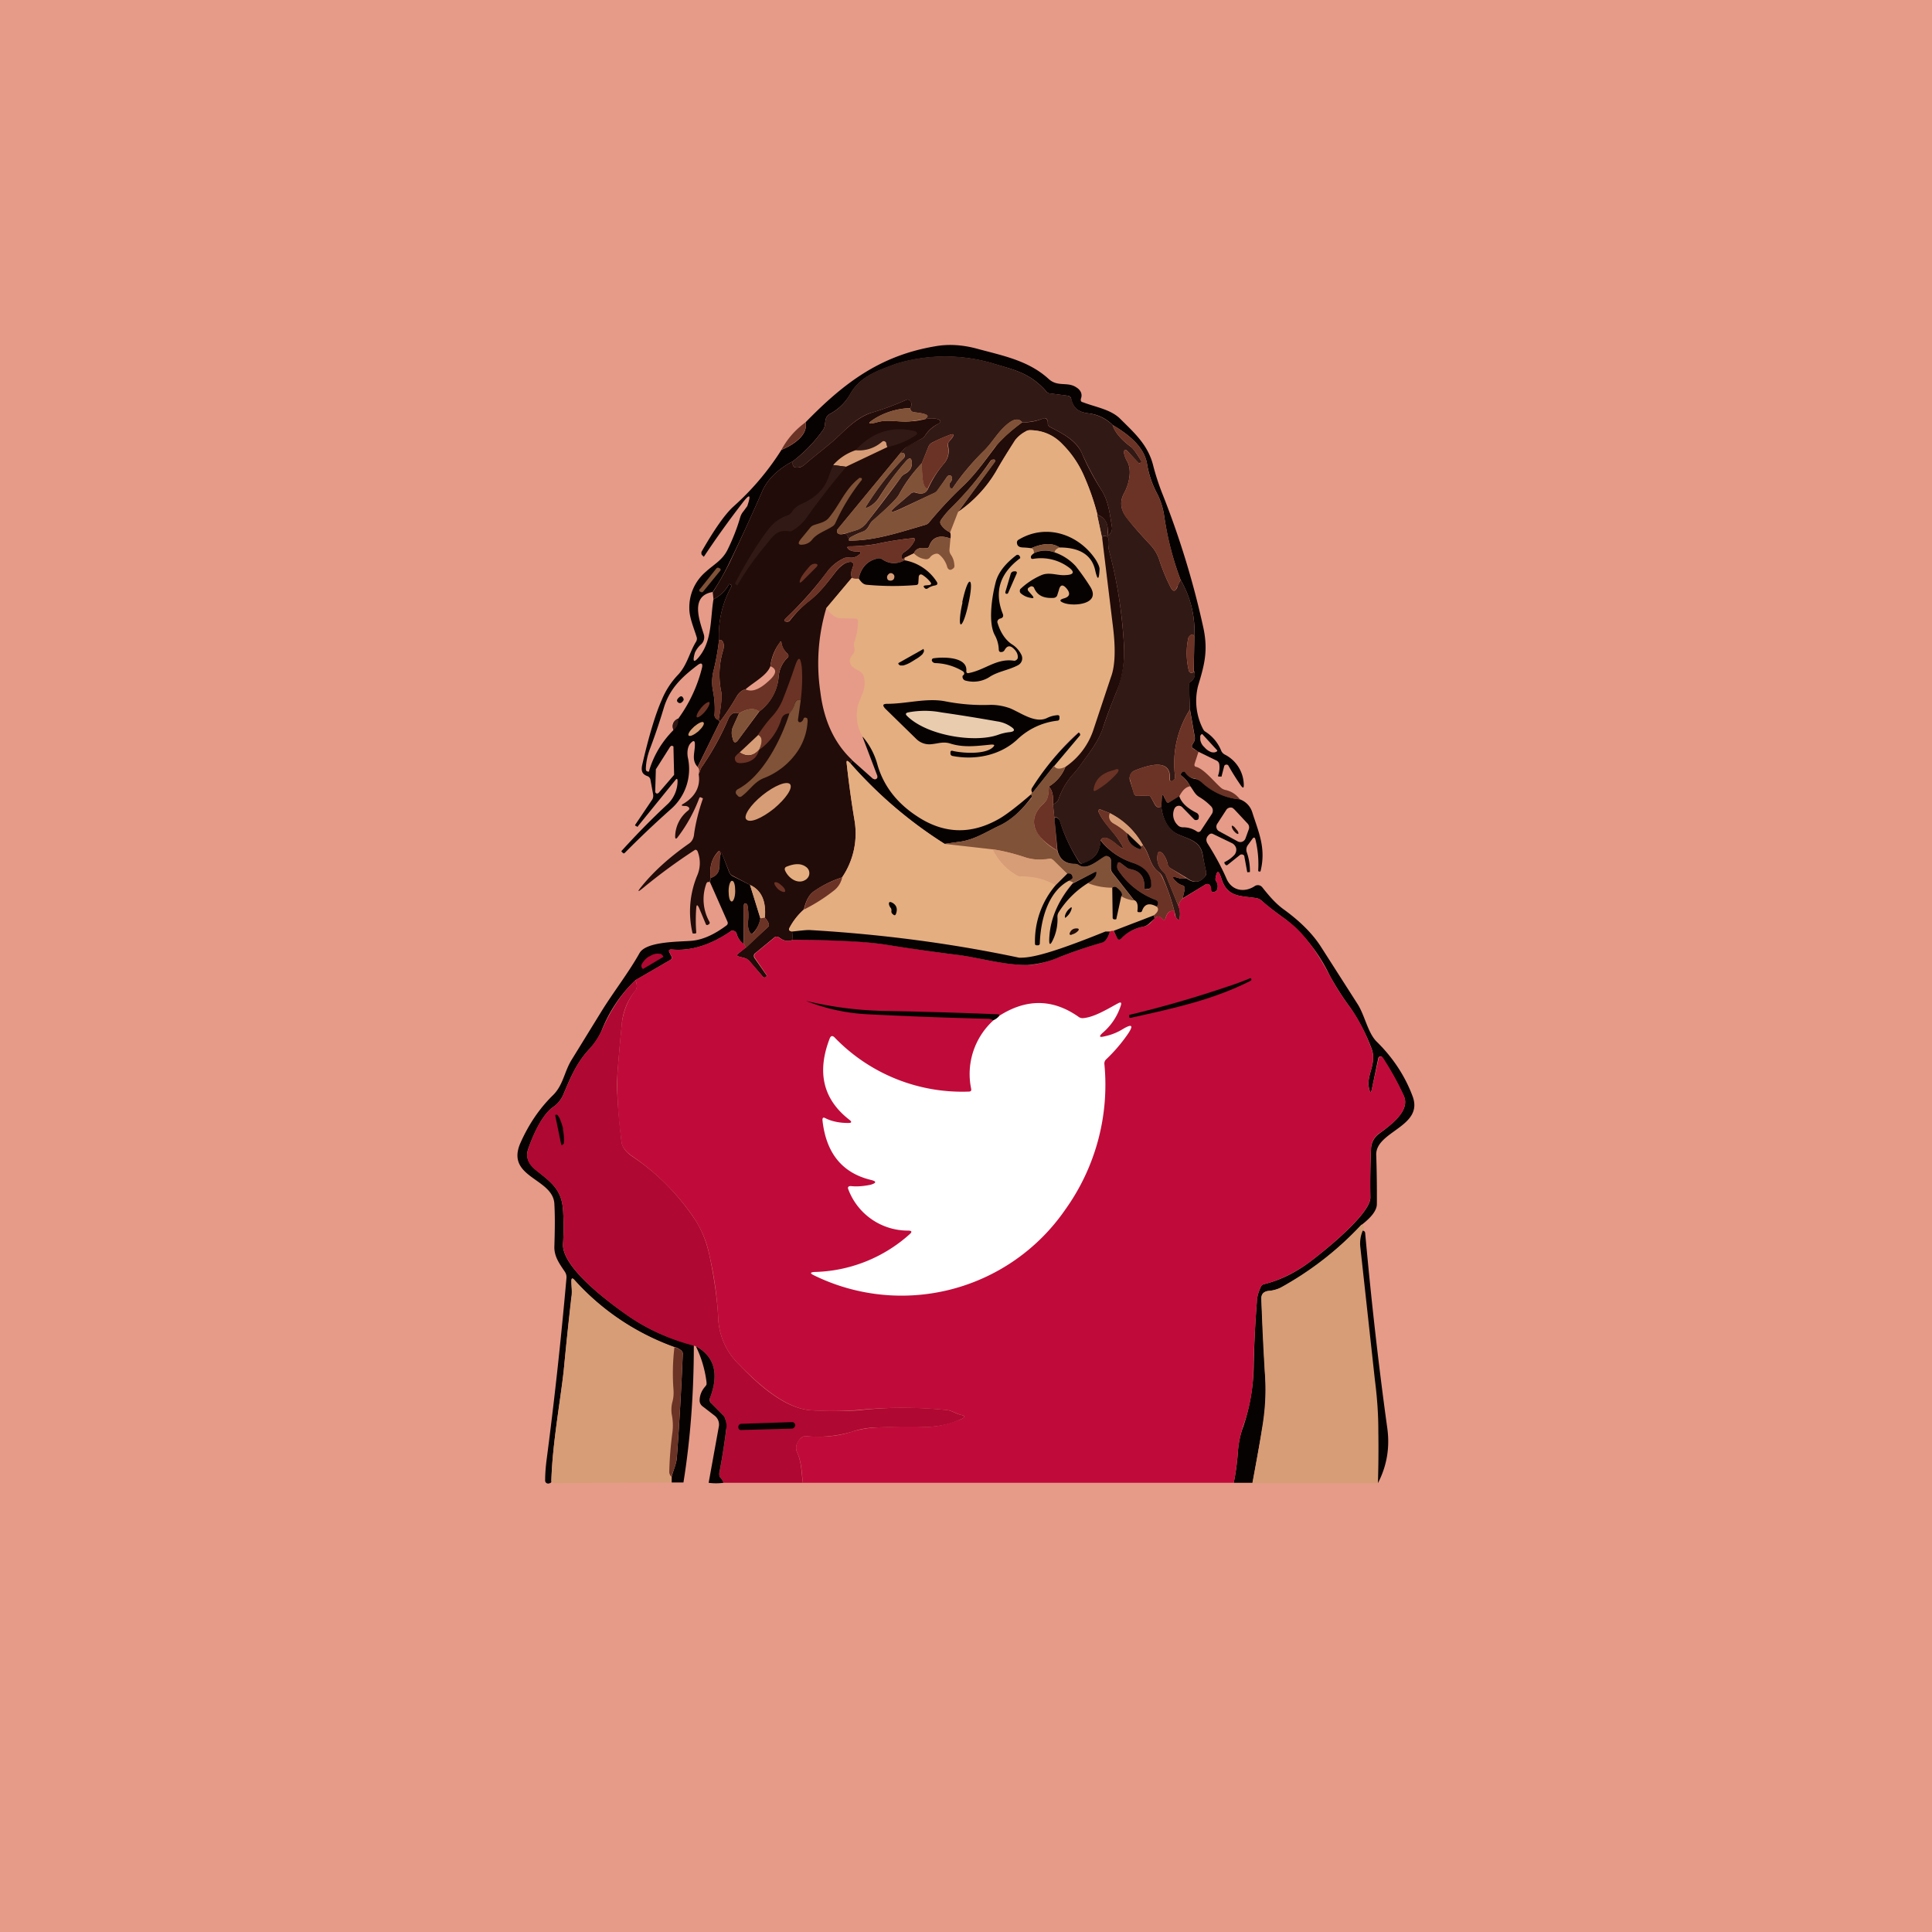 <svg xmlns="http://www.w3.org/2000/svg" width="24" height="24" fill="none" viewBox="0 0 24 24"><rect x="0" y="0" width="24" height="24" fill="#808080" stroke="none"/><g clip-path="url(#a)"><path fill="#E69B88" d="M0 0h24v24H0z"/><path fill="#070202" d="m14.889 9.343-.06-.043c-.022-.009-.03-.03-.017-.051l.021-.035a.1.1 0 0 0 .009-.06l-.06-.343-.013-.3q0-.033.025-.047.072-.058.035-.137l.008-.42a1.27 1.27 0 0 0-.171-.703 3.7 3.7 0 0 1-.202-.78.9.9 0 0 0-.085-.283 1.2 1.2 0 0 1-.129-.372c-.034-.223-.24-.378-.428-.489a.5.5 0 0 0-.309-.146c-.12-.017-.18-.064-.206-.175a.05.05 0 0 0-.013-.03.06.06 0 0 0-.03-.013l-.231-.03a.06.06 0 0 1-.034-.022c-.21-.24-.412-.27-.686-.355a2.1 2.1 0 0 0-1.183.012c-.227.086-.45.155-.574.386a.63.63 0 0 1-.249.236.1.1 0 0 0-.051.073c-.013.06 0 .085-.043.141a1.8 1.8 0 0 1-.364.373q-.29.154-.386.386c-.129.295-.261.583-.403.874a3 3 0 0 1-.206.364c-.287.047-.162.36-.111.527a.12.12 0 0 1-.03.12.3.3 0 0 0-.081.108c-.035.124-.009.132.068.03.146-.198.124-.459.163-.695a.43.43 0 0 0 .193-.188h.008l.013.008c.013 0 .013.009.009.022a1.24 1.24 0 0 0-.154.668 3 3 0 0 1-.065.365.6.6 0 0 0-.013.248q.034.162.022.317a.06.06 0 0 0 .021.043.04.04 0 0 0 .03.013l.013.03-.274.557c-.082-.09-.03-.184-.034-.287 0-.039-.018-.043-.043-.017-.052.043-.056.133-.043.193a.66.66 0 0 1-.206.63q-.308.274-.578.548-.014.014-.026 0l-.017-.017v-.004q.289-.319.578-.587a.4.4 0 0 0 .12-.279c0-.034-.008-.043-.03-.013l-.463.57q-.002.014-.017 0l-.017-.008v-.009l.214-.317a.1.1 0 0 0 .009-.064l-.034-.185a.06.06 0 0 0-.043-.042c-.056-.022-.073-.06-.06-.129.086-.377.171-.651.244-.814a1 1 0 0 1 .206-.317c.111-.12.137-.27.218-.403q.021-.033.009-.065c-.034-.111-.09-.24-.09-.351a.58.58 0 0 1 .201-.454c.103-.095.21-.146.275-.279q.101-.207.158-.407a.2.2 0 0 1 .039-.069l.047-.064c.051-.15.03-.158-.064-.034q-.25.323-.476.664L8.726 6.9a.03.03 0 0 1-.013-.021v-.022q.239-.418.394-.561.35-.312.6-.707c.142-.06.335-.18.3-.343.472-.485.922-.827 1.603-.943q.25-.047.532.03c.317.086.634.146.883.373.115.107.235.03.347.107.055.034.077.086.055.141-.004.022 0 .039.026.043.154.06.334.086.454.197.18.18.356.33.42.596q.044.168.107.33c.21.527.386 1.089.515 1.68.06.283.013.459-.065.716a.76.76 0 0 0 .056.531c.009.017.017.034.035.043a.5.5 0 0 1 .197.24.1.1 0 0 0 .042.043.43.43 0 0 1 .236.356c.005.068-.008.072-.047.012a3 3 0 0 1-.146-.235.034.034 0 0 0-.043 0 .03.03 0 0 0-.008.017l-.03.116v.008h-.03q-.02.001-.013-.017a.3.3 0 0 0 .013-.137.06.06 0 0 0-.03-.043l-.227-.111z"/><path fill="#311915" d="M13.821 5.28c.026.085.103.18.232.274q.045.039.128.18v.009l-.017.008h-.021l-.137-.146c-.03-.03-.043-.02-.043.022a.3.3 0 0 0 .034.094c.073.116.026.3-.034.407q-.084.155.038.309c.086.111.18.214.279.321q.083.084.12.193.058.181.141.343.046.091.086-.004c0-.017.017-.043.039-.086.124.21.18.441.171.703q-.012-.026-.026-.026a.06.06 0 0 0-.03.017.06.06 0 0 0-.021.035.9.9 0 0 0 .008.398c0 .009.01.017.013.022a.04.04 0 0 0 .026.004q.027 0 .021-.03c.026.056.018.098-.034.137a.05.05 0 0 0-.021.043l.008.308a1.24 1.24 0 0 0-.184.828c0 .021-.004.042-.021.051-.035.021-.043.013-.043-.026.013-.265-.3-.15-.433-.098a.1.1 0 0 0-.056.051.1.1 0 0 0-.008.073l.051.163c0 .008.009.017.013.021q.013.01.03.009l.124-.004a.04.04 0 0 1 .043.021l.047.086q.038.064.082.025c.012.138.085.3.223.356.128.056.265.086.29.249l.044.21a.07.07 0 0 1-.013.056c-.064.085-.142.085-.227.02l-.202-.12a.07.07 0 0 1-.034-.042.3.3 0 0 0-.064-.141c-.039-.035-.056-.03-.064.021a.23.23 0 0 0 .068.201q.024.022.034.043l.159.39a.25.25 0 0 1 .017.12q-.006.09-.051.013a2.7 2.7 0 0 0-.163-.493.16.16 0 0 0-.047-.064c-.12-.09-.107-.214-.193-.326a.95.95 0 0 0-.416-.407l-.111-.043a.02.02 0 0 0-.026 0l-.004.013v.013c.068.15.184.24.265.373q.098.146-.043.03c-.102-.086-.17-.107-.197-.043a.286.286 0 0 1-.218.279q-.034.01-.047-.018a2 2 0 0 1-.24-.505.069.069 0 0 0-.056-.051c-.013 0-.013.012-.009.042l-.021-.201a.1.1 0 0 0 .069-.06.9.9 0 0 1 .17-.3 1.3 1.3 0 0 0 .12-.15c.1-.137.198-.262.254-.416a8 8 0 0 1 .171-.459 1.4 1.4 0 0 0 .095-.642 5.7 5.7 0 0 0-.18-1.115.4.4 0 0 1-.01-.145q.002-.038-.03-.043-.048-.015-.046.034l-.064-.3c.098.034.145.111.128.227q-.002.06.034.009a.11.11 0 0 0 .022-.086c-.026-.154-.043-.321-.129-.454a4 4 0 0 1-.244-.459c-.069-.163-.244-.248-.394-.326a.05.05 0 0 1-.03-.05c0-.014 0-.027-.009-.044-.013-.017-.026-.021-.047-.013a.7.7 0 0 1-.262.047q-.07-.083-.205.043c-.099.086-.167.206-.257.3a3 3 0 0 0-.399.472q-.013.02-.034 0a.055.055 0 0 1 .004-.069q.032-.04.013-.073l-.008-.008a.03.03 0 0 0-.024-.005l-.01.005-.01.008-.12.172a.1.1 0 0 1-.042.034l-.429.201c-.128.056-.137.043-.03-.05l.172-.147a.06.06 0 0 1 .055-.008q.116.037.154-.047.078-.172.19-.305a.24.24 0 0 0 .06-.227.07.07 0 0 1 .008-.051l.043-.052q.046-.065-.035-.034a2 2 0 0 0-.214.094.1.1 0 0 0-.043.043l-.086.214a1.8 1.8 0 0 0-.278.378c-.022.051-.129.158-.326.33-.056.042-.051.111-.128.141a1 1 0 0 0-.16.074.03.03 0 0 0-.008.016v.021q-.024-.076-.055-.085l.15-.047a.26.26 0 0 0 .111-.078c.15-.192.3-.385.437-.578a.15.15 0 0 1 .052-.043c.055-.03.085-.073.081-.137q-.005-.091-.069-.022-.18.205-.33.442a.34.34 0 0 1-.14.133q-.054.024-.022-.022.213-.336.458-.583a.047.047 0 0 0 .005-.064.2.2 0 0 0-.04-.008l.044-.048a.2.2 0 0 1 .043-.038l.162-.082a.13.13 0 0 0 .052-.042.44.44 0 0 1 .154-.142q.08-.044-.008-.068a.34.34 0 0 0-.159.008q.13-.065-.124-.09-.04-.006-.047-.051c.021-.03.025-.06 0-.086q-.02-.031-.047-.017-.2.09-.412.154c-.167.043-.3.172-.416.283-.137.133-.291.24-.437.369a.14.14 0 0 1-.077.034q-.082.012-.069-.077.206-.154.365-.373c.043-.056.03-.082.043-.142a.1.1 0 0 1 .051-.072.6.6 0 0 0 .249-.24c.124-.228.343-.3.574-.386.386-.117.799-.12 1.187-.009.27.086.472.116.681.356.01.013.022.017.035.021l.231.03.03.013.017.03c.022.112.086.159.202.176a.52.52 0 0 1 .308.146"/><path fill="#210C09" d="M11.306 5.07a.9.9 0 0 0-.416.116q-.192.115.021.055c.138-.034.27.009.408-.008.051 0 .107-.013.158-.022a.34.34 0 0 1 .159-.008c.06.017.06.043.008.068a.4.4 0 0 0-.154.142.13.13 0 0 1-.052.043l-.158.085a.2.2 0 0 0-.047.035l-.043.047-.784.951a.03.03 0 0 0-.009.017c0 .043.03.056.099.039.021.004.043.034.051.086.321 0 .6-.095.951-.197a.1.1 0 0 0 .048-.035 5 5 0 0 1 .398-.428c.159-.146.283-.322.416-.497q.089-.128.338-.313a.6.6 0 0 0 .258-.047c.025-.009.043 0 .051.017.009.013.009.025.009.043a.05.05 0 0 0 .03.047c.15.077.321.163.394.325.069.163.154.318.244.459.086.133.103.3.129.454.004.03 0 .06-.022.086q-.037.05-.03-.009.013-.173-.128-.227a3 3 0 0 0-.172-.493 1.3 1.3 0 0 0-.265-.385.56.56 0 0 0-.399-.172.1.1 0 0 0-.06.017.4.4 0 0 0-.129.108c-.08.128-.162.257-.235.385a1.6 1.6 0 0 1-.472.506l.455-.621q.008-.012.004-.018 0-.012-.013-.012c-.017 0-.03 0-.043.017a4 4 0 0 1-.505.6 1 1 0 0 0-.112.137.05.05 0 0 0 0 .051.26.26 0 0 0 .116.099.12.12 0 0 1 .004.077q-.207-.076-.266.099-.011.026-.043.021c-.072-.013-.124.009-.145.064l-.116.056-.013.013c-.013 0-.021 0-.021-.013V6.9c0-.017.013-.03.026-.039a.36.36 0 0 0 .128-.137q.026-.045-.026-.038a4 4 0 0 0-.394.06c-.124.03-.248.034-.377.043-.043 0-.043.012-.013.038a.14.14 0 0 0 .082.022c.077 0 .085.017.017.06a.15.15 0 0 1-.099.017c-.026 0-.051 0-.073.013a.55.55 0 0 0-.184.145 4.6 4.6 0 0 1-.531.6q-.033.033.012.039a.04.04 0 0 0 .043-.017q.11-.141.232-.236c.15-.116.235-.24.347-.381a.4.4 0 0 1 .103-.09c.098-.043.128-.013.085.081a.2.2 0 0 0 0 .099l-.317.377a2.4 2.4 0 0 0-.073 1.041q.065.528.386.836c.009 0 .004.021-.013.051a.1.1 0 0 0-.021-.021q-.032-.026-.026.013.04.366.099.72a.97.97 0 0 1-.155.703 1.3 1.3 0 0 0-.347.171c-.064.043-.103.12-.128.227a.8.8 0 0 0-.18.232q-.018.034.034.043l.009.102q-.083.04-.172-.03c-.021-.012-.043-.012-.056 0l-.24.197a.04.04 0 0 0-.015.045q.001.009.007.016l.15.214c.008.004.004.008 0 .013l-.017.013c-.013.004-.017 0-.026-.005l-.167-.193a.13.13 0 0 0-.064-.043l-.065-.017q-.049-.011-.008-.043l.085-.068.275-.253a.04.04 0 0 0 .013-.047.2.2 0 0 0-.048-.073q.028-.31-.184-.407l-.218-.116a.07.07 0 0 1-.039-.043l-.099-.248q-.002.036-.017-.005-.008-.017-.021-.004c-.082.086-.112.193-.094.33l-.013.052q-.032-.012-.043.021a.57.57 0 0 0 .043.476c0 .013 0 .017-.009.026l-.017.008q-.014.005-.021-.008l-.086-.206c-.022-.043-.03-.039-.034.004a2 2 0 0 0 0 .3c0 .009 0 .013-.013.017h-.013c-.013 0-.022 0-.022-.013a1.17 1.17 0 0 1 .065-.72.39.39 0 0 0 0-.287.03.03 0 0 0-.03-.021 7 7 0 0 0-.643.471q-.11.091-.022-.017c.15-.184.343-.36.588-.531q.058-.04.064-.125.031-.21.107-.428c.004-.005 0-.013-.009-.013l-.017-.009c-.008 0-.013 0-.017.009a1.9 1.9 0 0 1-.27.489q-.03.037-.03-.013a.42.42 0 0 1 .163-.322q.025-.024 0-.043a.07.07 0 0 0-.043-.012q-.07 0-.013-.03c.146-.09.21-.215.185-.365.02-.034.017-.06.042-.094a3.4 3.4 0 0 0 .326-.592q.044-.101.133-.068l-.077.171a.2.2 0 0 0-.004.129l.008.03q.018.052.056.008l.27-.364a.6.6 0 0 0 .24-.437.37.37 0 0 1 .116-.236.03.03 0 0 0 0-.034l-.005-.009a.22.22 0 0 1-.077-.137c0-.021-.013-.021-.021 0a.6.6 0 0 0-.116.292c-.043.115-.206.197-.309.287-.042.008-.085.043-.115.098a3 3 0 0 1-.206.309c0-.009 0-.017-.013-.03q.046-.256.034-.339a1.03 1.03 0 0 1 .022-.522.2.2 0 0 0 .008-.073c-.008-.043-.03-.065-.06-.052a1.24 1.24 0 0 1 .155-.668c.004-.013 0-.017-.005-.022l-.017-.008h-.008a.43.43 0 0 1-.193.188l-.009-.085q.115-.181.21-.369c.137-.291.27-.579.399-.874q.096-.232.386-.386-.015.09.068.077c.03 0 .056-.017.077-.034.146-.129.3-.236.437-.369.12-.115.249-.235.416-.283q.213-.064.412-.154.026-.012.047.013c.025.03.021.06 0 .09"/><path fill="#805237" d="M11.306 5.07c0 .03.021.043.047.051.172.017.214.043.129.086l-.163.026c-.137.017-.27-.026-.407.008-.142.039-.146.022-.022-.055a.9.9 0 0 1 .416-.116m1.393.176a2.2 2.2 0 0 0-.343.312c-.129.176-.253.352-.412.498a5 5 0 0 0-.398.428.1.1 0 0 1-.047.034c-.356.103-.63.198-.952.198l.005-.022q0-.012.021-.026l.141-.064c.086-.03.078-.094.13-.141.196-.172.308-.279.33-.33a2 2 0 0 1 .278-.382q0 .328.077.322c-.026.055-.077.073-.155.043a.06.06 0 0 0-.055.012l-.172.146q-.16.135.035.052l.42-.202a.1.1 0 0 0 .043-.038l.128-.172a.03.03 0 0 1 .021-.008.03.03 0 0 1 .026.012c.013.022.009.043-.013.073a.055.055 0 0 0 0 .069c.009.013.022.013.03 0a3.4 3.4 0 0 1 .395-.472c.094-.094.163-.214.257-.3q.14-.127.21-.042"/><path fill="#6B3325" d="M10.007 5.246c.034.162-.163.282-.3.342a1 1 0 0 1 .3-.342m3.814.034c.189.111.395.266.429.488.021.129.064.258.129.373a.9.9 0 0 1 .085.283c.043.27.107.527.202.78l-.043.086q-.035.095-.082.004a2.3 2.3 0 0 1-.141-.343.5.5 0 0 0-.12-.193 7 7 0 0 1-.283-.321q-.117-.154-.034-.309c.06-.111.107-.291.034-.407a.24.24 0 0 1-.034-.094c0-.043.008-.051.043-.021l.137.141q.01.014.021 0l.013-.004v-.009a.7.7 0 0 0-.124-.18q-.193-.143-.232-.274"/><path fill="#311915" d="M11.023 5.554 11 5.49a.034.034 0 0 0-.047 0 .43.43 0 0 1-.326.103c.198-.214.429-.3.708-.244.072.012.077.042.012.077a1 1 0 0 1-.325.128"/><path fill="#E4AE80" d="m13.628 6.394.065.3.133 1.093c.038.21.031.424-.022.63q-.117.322-.214.643a.96.96 0 0 1-.356.467q-.103.045-.141-.013l.321-.381.004-.009v-.013l-.017-.012h-.017a3.4 3.4 0 0 0-.561.685.06.06 0 0 0 0 .065c0-.018 0-.013-.013.017a3 3 0 0 1-.403.308c-.343.197-.686.184-1.016-.034a1.14 1.14 0 0 1-.488-.63.94.94 0 0 0-.185-.356.5.5 0 0 1-.072-.321c.012-.163.128-.24.085-.424-.017-.078-.103-.082-.145-.13q-.063-.07.008-.15a.08.08 0 0 0 .022-.059c0-.043-.018-.056 0-.103a.8.8 0 0 0 .042-.244c0-.026-.008-.034-.034-.039l-.188-.004q-.083-.004-.172-.124l.317-.377c.03.008.056.012.086.008.026.039.051.073.099.077.205.017.407.022.608.005.022 0 .03-.013.034-.03l.009-.078c0-.025.017-.03.043-.017a.4.4 0 0 1 .094.086q.033.031-.013.039l-.051.004q-.027.006-.009.026.02.027.052.008a.2.2 0 0 1 .081-.034q.046-.008.022-.047a.58.58 0 0 0-.399-.266c0-.004-.004-.017 0-.03l.116-.056a.25.25 0 0 0 .15.073c.021 0 .038-.004.051-.021a.09.09 0 0 1 .073-.043c.017-.009.03 0 .043.008a.33.33 0 0 1 .094.146c0 .017.013.03.026.034.017.013.034.005.056-.012a.05.05 0 0 0 .012-.04.3.3 0 0 0-.047-.128.1.1 0 0 1-.017-.06l.013-.141a.12.12 0 0 0-.004-.077l.098-.253a1.6 1.6 0 0 0 .472-.501q.11-.197.24-.39a.4.4 0 0 1 .128-.108.1.1 0 0 1 .056-.017q.238.002.399.172.168.167.265.385.108.246.172.493z"/><path fill="#6B3325" d="M11.529 6.073c-.056 0-.077-.103-.077-.322l.085-.21a.1.1 0 0 1 .043-.042q.11-.059.214-.095.083-.03.03.035l-.038.05a.07.07 0 0 0-.013.052.24.24 0 0 1-.056.228 1.3 1.3 0 0 0-.193.3z"/><path fill="#D79D76" d="m11.023 5.554-.514.244-.159-.021a.64.64 0 0 1 .279-.184.43.43 0 0 0 .325-.103l.013-.009a.034.034 0 0 1 .043.026s0 .017.013.047"/><path fill="#805237" d="M11.19 5.623a.2.2 0 0 1 .043.009l.004.034a.05.05 0 0 1-.013.03q-.245.247-.459.583-.03.046.022.021a.33.33 0 0 0 .141-.128 3 3 0 0 1 .33-.446c.043-.043.065-.039.069.021 0 .065-.026.107-.086.137a.2.2 0 0 0-.047.043l-.437.579a.25.25 0 0 1-.111.077c-.052.017-.099.034-.15.043-.069.021-.099.008-.099-.034 0-.009 0-.013.008-.018zm.711.737-.098.253a.27.27 0 0 1-.116-.099.05.05 0 0 1 0-.051 1 1 0 0 1 .111-.137c.189-.189.36-.386.51-.6a.04.04 0 0 1 .039-.017c.008 0 .013 0 .013.013v.017z"/><path fill="#311915" d="m10.35 5.777.163.022a9 9 0 0 0-.51.655.6.6 0 0 1-.17.144.1.1 0 0 1-.031.002c-.159-.026-.206.073-.296.18q-.195.231-.347.493l-.013-.009q-.02-.011-.009-.03.2-.383.399-.647a.5.5 0 0 1 .244-.184.1.1 0 0 0 .056-.043.26.26 0 0 1 .116-.098c.158-.069.291-.176.342-.343z"/><path fill="#805237" d="M10.093 6.698a.16.16 0 0 1-.103.065q-.109.02-.043-.065l.116-.141a.1.1 0 0 1 .047-.034c.073-.026.146-.035.193-.099.133-.163.193-.343.364-.48l.009-.008c.013 0 .026 0 .03.008v.017a2.5 2.5 0 0 0-.33.54.1.1 0 0 1-.043.043c-.081.052-.18.082-.24.154"/><path fill="#070202" d="M13.162 6.801q-.128-.088-.352.009a1 1 0 0 0-.103-.009q-.04-.002-.056-.017a.05.05 0 0 1-.017-.034.04.04 0 0 1 .022-.047c.351-.21.758-.056.96.257q.044.075.043.111-.01.212-.056.005c-.043-.18-.189-.275-.441-.275"/><path fill="#805237" d="m11.807 6.685-.013.146q0 .034.018.06a.24.24 0 0 1 .043.129.04.04 0 0 1-.01.038c-.02.017-.038.026-.055.017a.06.06 0 0 1-.025-.038.3.3 0 0 0-.095-.146.05.05 0 0 0-.043-.013.12.12 0 0 0-.072.043.06.06 0 0 1-.052.026.24.24 0 0 1-.15-.073q.033-.084.15-.064c.017.004.03 0 .039-.022.043-.115.128-.15.265-.098z"/><path fill="#210C09" d="M13.08 9.986c.009-.095-.008-.172-.051-.215a.5.5 0 0 0 .206-.244.9.9 0 0 0 .351-.471l.214-.643q.078-.203.026-.626l-.133-1.093q-.001-.046.043-.034c.026.004.034.017.034.043a.4.4 0 0 0 .009.145q.141.522.18 1.115c.017.223-.005.437-.095.643-.06.15-.12.3-.17.458-.057.154-.155.279-.254.416a1.3 1.3 0 0 1-.12.15.9.9 0 0 0-.171.3.1.1 0 0 1-.069.06z"/><path fill="#6B3325" d="M11.237 6.93v.03a.26.26 0 0 1-.278-.013.07.07 0 0 0-.056-.009q-.192.038-.236.249a.16.16 0 0 1-.086-.009.2.2 0 0 1 0-.098q.063-.143-.085-.082a.3.3 0 0 0-.103.09c-.112.142-.197.266-.343.382a1.4 1.4 0 0 0-.24.236.04.04 0 0 1-.039.017q-.045-.007-.012-.039c.184-.171.36-.368.53-.6a.6.6 0 0 1 .185-.146.12.12 0 0 1 .073-.012c.039.004.069 0 .099-.018q.1-.061-.018-.06a.12.12 0 0 1-.08-.021q-.046-.038.012-.043c.128 0 .257-.008.377-.038q.194-.04.394-.06c.035 0 .043.008.026.042a.4.4 0 0 1-.128.133.06.06 0 0 0-.026.039v.03q0 .02.021.013z"/><path fill="#805237" d="M13.162 6.801c-.043.017-.06.039-.06.06a.33.33 0 0 0-.258.009q0-.053-.034-.06.224-.097.351-.009"/><path fill="#070202" d="M13.101 6.862a.63.63 0 0 1 .262.171q.101.128.184.261c.128.215-.21.24-.326.198q-.096-.034 0-.06.102-.031.03-.12c-.047-.056-.081-.052-.098.021l-.018.056c-.004.021-.021.034-.042.038-.129.009-.21-.03-.249-.128a.03.03 0 0 0-.017-.013.03.03 0 0 0-.026 0l-.021.013-.01.009-.003.012a.03.03 0 0 0 .008.022l.048.055q.036.044-.018.03a.24.24 0 0 1-.128-.06l-.008-.014v-.016q0-.016.012-.025a.9.9 0 0 1 .257-.168c.099-.042.202.009.3 0 .107-.004.116-.042.03-.102a.58.58 0 0 0-.437-.099c-.017 0-.025-.004-.025-.026 0-.013.017-.03.042-.047a.33.33 0 0 1 .253-.008"/><path fill="#070202" d="M11.957 8.336a.7.7 0 0 0-.343-.099.05.05 0 0 1-.034-.021.02.02 0 0 1-.004-.018c0-.012.012-.021.025-.021.112-.017.42-.021.403.159q0 .032.03.025c.202-.038.343-.184.557-.154a.04.04 0 0 0 .035-.009.04.04 0 0 0 .017-.025q.007-.064-.056-.12-.063-.057-.107.021a.05.05 0 0 1-.022.022q-.051.016-.051-.03a.4.4 0 0 0-.047-.172c-.094-.167-.03-.523.013-.677q.05-.165.248-.317.022-.018.043.004l.009.017v.013c-.253.189-.326.416-.215.694q.015.045-.034.056a.04.04 0 0 0-.017.009.04.04 0 0 0-.013.051c.03.099.086.197.172.257q.076.045.12.129a.1.1 0 0 1 .008.077.1.1 0 0 1-.047.056c-.12.064-.253.077-.36.15a.37.37 0 0 1-.287.043.05.05 0 0 1-.043-.043v-.017c.03-.022.026-.043 0-.06m-.72-1.376a.6.6 0 0 1 .399.266q.024.038-.022.047a.2.2 0 0 0-.086.034q-.027.019-.047-.009-.018-.018.009-.025l.051-.005c.026-.004.035-.017.013-.042a.4.4 0 0 0-.098-.086q-.032-.015-.043.021l-.005.077q0 .029-.034.03a3.5 3.5 0 0 1-.608-.004c-.048-.004-.073-.043-.099-.077q.047-.21.236-.249a.07.07 0 0 1 .055.009c.086.06.185.064.279.013"/><path fill="#6B3325" d="M10.059 7.033a.09.09 0 0 1 .064-.03c.034 0 .043.017.017.043l-.171.171c-.03.03-.043.026-.03-.013.021-.06.077-.12.12-.171"/><path fill="#805237" d="M8.94 7.059h-.004a.026.026 0 0 0-.035 0l-.205.257a.02.02 0 0 0 0 .034H8.7q.02.014.034 0l.21-.257a.02.02 0 0 0-.004-.034"/><path fill="#070202" d="m12.63 7.123-.107.244-.008.009h-.018l-.008-.009v-.013l.068-.231q.013-.026.043-.026h.017q.02.006.013.026"/><path fill="#D79D76" d="M11.023 7.191c-.008-.025-.004-.042.021-.064.018-.013.04-.008.056.009a.04.04 0 0 1 .009.038.04.04 0 0 1-.026.035.06.06 0 0 1-.043 0 .03.03 0 0 1-.017-.018"/><path fill="#070202" d="M11.957 7.483c-.034.145-.043.27-.022.274.022.004.065-.111.095-.257.034-.15.043-.27.017-.274-.022-.009-.064.111-.094.257z"/><path fill="#6B3325" d="m14.837 7.907-.009.42c0 .021 0 .03-.021.03l-.026-.004a.03.03 0 0 1-.013-.022.9.9 0 0 1-.008-.398q0-.02.021-.035a.06.06 0 0 1 .03-.017q.013 0 .026.026m-5.906.047c.03-.013.052.009.06.052 0 .021 0 .042-.008.072-.052.172-.06.343-.022.523q.015.085-.034.343a.04.04 0 0 1-.03-.013.06.06 0 0 1-.021-.047q.011-.155-.022-.317a.6.6 0 0 1 .013-.249c.03-.12.051-.244.064-.364m.497.883c-.06-.043-.141-.039-.248.026q-.089-.034-.133.068a3.6 3.6 0 0 1-.326.592c-.025.034-.021.06-.043.094.013-.047.005-.077-.012-.086l.274-.561c.077-.103.133-.184.206-.309q.05-.084.115-.098.115.057.287-.103.15-.131.022-.184a.7.7 0 0 1 .116-.296q.013-.027.021.004.02.088.077.137a.03.03 0 0 1 .009.022.03.03 0 0 1-.005.021.37.37 0 0 0-.115.236.58.58 0 0 1-.24.437z"/><path fill="#070202" d="M11.464 8.062h.005l.004.004.004.008v.022l-.017.03a.4.4 0 0 1-.086.064l-.055.034a.4.4 0 0 1-.099.043h-.038l-.018-.013-.004-.008v-.009l.304-.171z"/><path fill="#6B3325" d="M9.947 8.7c-.034-.017-.064 0-.077.043a.3.3 0 0 1-.06.12q-.078-.001-.103.068a.72.72 0 0 1-.279.386q.071-.152-.012-.188.071-.11.162-.215A.7.7 0 0 0 9.72 8.7q.084-.21.154-.42c.043-.129.069-.129.086.009.008.102.008.24-.013.41"/><path fill="#E69B88" d="M8.422 8.927q-.09.046-.056.142-.212.213-.3.497c0 .021-.013.026-.03.013-.009 0-.009-.009-.013-.022q.001-.115.047-.244.095-.25.172-.506c.072-.252.23-.398.428-.548.043-.03.06-.017.052.03a1.8 1.8 0 0 1-.3.643z"/><path fill="#070202" d="M8.443 8.657c.017-.013.034-.008.043.013q.018.025-.013.051a.034.034 0 0 1-.043.009q-.045-.027.013-.073m3.874.592c-.176.017-.343.042-.514-.013-.086-.026-.146 0-.227.008a.23.23 0 0 1-.193-.064l-.386-.377c-.039-.043-.03-.06.026-.06.24 0 .493-.077.724-.03.176.034.364.051.557.043a.7.7 0 0 1 .244.043c.133.055.313.192.459.12a.34.34 0 0 1 .133-.035c.013 0 .021.009.021.017v.022c0 .017-.008.03-.03.03a.86.86 0 0 0-.497.236c-.214.197-.523.257-.806.201l-.01-.005-.007-.008a.03.03 0 0 1-.004-.021v-.013q.001-.018.021-.017c.116.03.408.051.506-.043.026-.026.022-.034-.017-.034"/><path fill="#805237" d="m9.947 8.7-.034.24a.03.03 0 0 0 .013.03.03.03 0 0 0 .03-.005.06.06 0 0 0 .025-.034q.009-.025.035-.013.012 0 .013.013l.004.017a.74.74 0 0 1-.12.377.9.9 0 0 1-.429.343c-.115.047-.171.15-.27.223a.04.04 0 0 1-.025.009.04.04 0 0 1-.026-.017L9.15 9.87a.04.04 0 0 1-.001-.052.04.04 0 0 1 .014-.013c.304-.158.536-.6.643-.942a.3.3 0 0 0 .064-.116c.013-.043.043-.064.077-.047"/><path fill="#6B3325" d="M8.708 8.795c-.042.051-.064.102-.051.115.013.009.06-.021.103-.073s.064-.102.051-.115c-.013-.009-.06.021-.103.073"/><path fill="#805237" d="m9.429 8.837-.266.364q-.038.044-.056-.008l-.008-.03a.18.18 0 0 1 .004-.129l.077-.171q.159-.097.253-.026z"/><path fill="#E9CCAE" d="M12.399 9.128c-.287.103-.883.013-1.132-.235q-.032-.032.013-.043a1.1 1.1 0 0 1 .416 0q.322.046.69.111a.4.4 0 0 1 .176.069c.051.034.042.056-.013.064a.6.6 0 0 0-.15.034"/><path fill="#6B3325" d="m14.781 8.816.06.343c0 .017 0 .038-.008.055l-.022.035c-.013.021-.004.043.017.055l.06.035-.047.145q-.012.039.022.043c.098.03.223.189.308.262a.13.13 0 0 0 .056.025.3.3 0 0 1 .176.116.8.8 0 0 1-.485-.214.14.14 0 0 0-.072-.043.2.2 0 0 1-.129-.073q-.014-.025-.034 0l-.013.013c-.009.004-.009.013 0 .017a.5.5 0 0 1 .116.137c-.056.009-.099.052-.138.129l-.115.068q-.034.02-.047-.012l-.026-.056q-.02-.043-.026.004l-.008.116c-.03.026-.056.013-.082-.03l-.047-.082a.04.04 0 0 0-.043-.02l-.128.003a.04.04 0 0 1-.026-.008.04.04 0 0 1-.017-.022l-.043-.163a.1.1 0 0 1 0-.072.12.12 0 0 1 .06-.052c.128-.051.446-.167.428.099 0 .038.013.043.043.025a.05.05 0 0 0 .026-.05 1.24 1.24 0 0 1 .184-.828"/><path fill="#311915" d="M8.421 8.927a.14.14 0 0 1-.055.142c-.022-.065 0-.112.055-.142"/><path fill="#D79D76" d="M8.674 9.086c.052-.048.082-.095.065-.112-.013-.017-.065.009-.116.052-.052.047-.082.094-.069.111.017.017.069-.009.12-.051"/><path fill="#070202" d="m13.093 9.514-.266.335a.05.05 0 0 1-.004-.065c.16-.253.355-.484.578-.685l.013.012.004.013v.009l-.325.386z"/><path fill="#E69B88" d="m15.12 9.321.001.005v.004q-.028.025-.074.013a.2.2 0 0 1-.081-.056l-.013-.013a.153.153 0 0 1-.043-.086v-.042c0-.009.009-.018.017-.026h.009z"/><path fill="#D79D76" d="M9.416 9.128c.055.026.06.086.012.189q-.107.115-.24.03l.228-.214z"/><path fill="#070202" d="M10.719 9.154a.9.9 0 0 1 .184.356q.115.385.489.63.495.329 1.015.034c.078-.043.215-.145.403-.308q.013.034 0 .043c-.111.145-.236.278-.411.355-.15.073-.283.159-.454.189l-.21.03a5.4 5.4 0 0 1-1.17-.999q.026-.045.008-.051l.27.24.021.008a.034.034 0 0 0 .035-.021v-.021l-.184-.485z"/><path fill="#E69B88" d="m8.366 9.635-.184.214a.03.03 0 0 1-.026.008.03.03 0 0 1-.017-.021l.008-.266v-.013l.176-.278.013-.013a.03.03 0 0 1 .03.008v.013l.008.33q.002.01-.008.017"/><path fill="#6B3325" d="M9.429 9.317q-.045.163-.245.163l-.03-.008a.06.06 0 0 1-.025-.052q-.002-.012.008-.025a.2.2 0 0 1 .052-.048c.085.06.171.048.235-.03z"/><path fill="#E4AE80" d="M10.564 9.484c.34.388.734.724 1.17.999l.6.069a.77.77 0 0 0 .3.32.13.13 0 0 0 .056.014c.154 0 .3.034.428.111-.176.206-.268.47-.257.742l.013.004h.017q.026 0 .026-.026c.009-.274.094-.634.36-.776.043.013.06.022.043.03a1.15 1.15 0 0 0-.283.648q-.018.204.06.017a.6.6 0 0 0 .039-.244c0-.022 0-.04.013-.056q.14-.224.364-.364a.9.9 0 0 0 .3.055l.008.373q0 .015.018.017h.017q.012.006.012-.008l.06-.275q.083.046.16.047.055.02.042.13c0 .012 0 .02.017.02h.021l.01-.004.008-.008c.03-.086.09-.108.184-.056q.044.044-.034.107l-.502.193a.1.1 0 0 0-.043.008h-.06c-.424.172-.728.28-.921.313a.4.4 0 0 1-.15.009 19 19 0 0 0-2.593-.343l-.227.021q-.052-.008-.034-.042a.8.8 0 0 1 .184-.232q.193-.098.364-.231a.28.28 0 0 0 .107-.167.97.97 0 0 0 .155-.703q-.06-.36-.099-.72c0-.026.004-.03.026-.013z"/><path fill="#805237" d="M13.093 9.514c.026.043.073.043.141.013a.5.5 0 0 1-.205.244c0 .103-.018.172-.052.197-.12.108-.158.215-.116.33a.6.6 0 0 0 .27.266c.035.116.103.172.215.167q.033 0 .06.017c.098.069.231-.06.308-.107a.05.05 0 0 1 .04-.007.05.05 0 0 1 .033.024c.009.005.009.013.009.026v.107a.1.1 0 0 0 .021.052l.27.343a.4.4 0 0 1-.158-.052q.032-.026-.043-.098c-.026-.026-.047-.026-.069-.009a.8.8 0 0 1-.3-.056c.06-.043.099-.081.103-.12.004-.021 0-.025-.021-.017l-.275.137c.013-.008 0-.017-.047-.03q.046-.018.047-.043c0-.034-.021-.051-.064-.042l-.18-.172a.1.1 0 0 0-.021-.013c-.009 0-.018-.004-.03 0a.66.66 0 0 1-.296-.021 2.4 2.4 0 0 0-.399-.099l-.6-.068.21-.03c.172-.03.3-.116.455-.189.171-.077.3-.214.415-.351q.008-.015-.004-.043.012-.052.017-.022z"/><path fill="#6B3325" d="M13.856 9.557q.063-.013.025.043a1 1 0 0 1-.265.219q-.038.02-.03-.017c.021-.13.111-.206.27-.24z"/><path fill="#070202" d="M15.403 9.93a.25.25 0 0 1 .154.163c.077.244.172.441.103.724q-.002.014-.017.009-.013 0-.013-.013a1.3 1.3 0 0 0-.034-.382q-.012-.05-.043-.004l-.056.077a.1.1 0 0 0-.008.086.7.7 0 0 1 .038.24l-.004.004h-.017q-.013.004-.013-.004l-.034-.184a.03.03 0 0 0-.022-.03.039.039 0 0 0-.039.009l-.15.12q-.017.01-.03-.01l-.008-.012v-.013a.4.4 0 0 0 .124-.09.1.1 0 0 0 .022-.082.1.1 0 0 0-.052-.064l-.24-.116a.04.04 0 0 0-.038.005c-.043.034-.052.077-.022.12.086.137.168.283.236.441.069.146.223.163.343.086a.07.07 0 0 1 .098.013c.078.098.16.197.266.274q.304.22.459.459l.463.724c.085.137.124.351.231.458.214.21.36.442.45.686.133.373-.459.429-.454.72q.01.294.008.613c0 .073-.06.159-.188.257-.29.313-.63.578-1.003.784a.5.5 0 0 1-.159.039q-.084.015-.085.094l.051 1.037c.009.172 0 .365-.039.579l-.12.673h-.235a3 3 0 0 0 .051-.377q.012-.179.069-.326a2.5 2.5 0 0 0 .128-.737c.005-.274.018-.54.039-.806 0-.064.021-.128.051-.193a.06.06 0 0 1 .043-.03q.285-.07.557-.27c.172-.128.763-.6.759-.805q-.005-.313.009-.613a.24.24 0 0 1 .094-.176c.133-.099.398-.283.313-.471a3.5 3.5 0 0 0-.275-.489.03.03 0 0 0-.034.004.03.03 0 0 0-.009.017l-.08.386q-.017.065-.03 0c-.052-.171.102-.317.025-.514a2.4 2.4 0 0 0-.262-.502 3.5 3.5 0 0 1-.257-.402 2 2 0 0 0-.54-.69c-.107-.078-.214-.155-.308-.24a.13.13 0 0 0-.069-.03c-.197-.03-.356-.009-.428-.245-.035-.107-.056-.103-.073.005 0 .012 0 .021.008.03a.11.11 0 0 1 .013.102.04.04 0 0 1-.034.03q-.038.013-.043-.025a.1.1 0 0 0-.013-.056q-.024-.026-.056-.009l-.283.172.026-.112c0-.03-.004-.042-.034-.051a.2.2 0 0 1-.06-.034q-.117-.103.03-.052h.086q.135.097.231-.025a.06.06 0 0 0 .013-.056 4 4 0 0 1-.043-.214c-.026-.163-.163-.189-.291-.245-.142-.055-.21-.214-.223-.355l.008-.116c.005-.03.013-.034.026 0l.026.051c.008.022.025.026.043.013l.12-.073c.03.086.103.15.214.206q.025.012.03.043l-.004.03a.03.03 0 0 1-.026.017h-.016a.04.04 0 0 1-.014-.009l-.15-.154a.06.06 0 0 0-.051-.013.06.06 0 0 0-.043.035.18.18 0 0 0 .038.201c.017.021.043.03.069.03a.3.3 0 0 1 .171.051c.017.013.039.009.052-.012l.133-.202a.077.077 0 0 0-.013-.103.7.7 0 0 0-.142-.111c-.056-.034-.073-.086-.111-.133a.4.4 0 0 0-.116-.137c-.008-.004-.008-.013 0-.017l.013-.017q.02-.02.039 0a.19.19 0 0 0 .124.081c.025 0 .051.017.073.034a.8.8 0 0 0 .484.219"/><path fill="#D79D76" d="M9.613 10.046c.15-.125.24-.258.201-.305-.042-.043-.192.017-.342.137s-.24.258-.202.3c.043.052.193-.012.343-.132"/><path fill="#6B3325" d="M13.029 9.771c.043.043.06.12.051.215l.022.21.03.368q-.213-.126-.27-.265c-.043-.116-.005-.223.115-.33q.052-.044.052-.198"/><path fill="#E69B88" d="m15.377 10.453-.235-.128a.065.065 0 0 1-.022-.09l.112-.172a.064.064 0 0 1 .081-.026l.021.018.168.18a.07.07 0 0 1 .012.064l-.042.116a.07.07 0 0 1-.043.042.07.07 0 0 1-.052-.004"/><path fill="#6B3325" d="M13.787 10.101q-.027.089.056.133a1 1 0 0 1 .158.116q.002.14.15.197.007.002.016-.001a.02.02 0 0 0 .01-.012v-.021c.008-.013.021-.013.026 0 .085.111.072.231.193.321a.2.2 0 0 1 .042.065c.065.132.112.274.15.42q-.084-.02-.111.094l-.004.008a.02.02 0 0 1-.03 0c-.035-.042-.065-.047-.099-.012q-.014-.033-.008-.04.077-.062.034-.106.033-.065-.017-.086a.96.96 0 0 1-.463-.368.09.09 0 0 1-.013-.073q.014-.039.047-.013l.073.055q.019.015.043.018c.12.021.18.094.176.227q-.002.026.03.026h.012a.04.04 0 0 0 .03-.018.04.04 0 0 0 .009-.025c.008-.155-.086-.24-.236-.292a.85.85 0 0 1-.386-.274q.037-.089.198.047c.085.077.103.069.038-.03-.085-.129-.197-.223-.265-.373v-.021l.006-.006.008-.003a.02.02 0 0 1 .015.005z"/><path fill="#D79D76" d="M13.787 10.102a.97.97 0 0 1 .416.407c-.004-.009-.017-.009-.03.004L14 10.35a.7.7 0 0 0-.158-.116q-.083-.044-.056-.128z"/><path fill="#070202" d="M13.671 10.44a.86.86 0 0 0 .39.274c.155.051.245.137.24.291a.04.04 0 0 1-.013.026.04.04 0 0 1-.03.013h-.012c-.022.004-.03 0-.03-.021.004-.129-.052-.206-.18-.227a.1.1 0 0 1-.039-.018l-.073-.055c-.021-.018-.038-.013-.043.012a.09.09 0 0 0 .009.073.96.96 0 0 0 .463.369c.034.013.043.043.017.086q-.14-.079-.184.055l-.007.01-.01.003h-.022q-.021 0-.017-.021.014-.11-.043-.129l-.27-.343a.1.1 0 0 1-.017-.047v-.107a.052.052 0 0 0-.03-.043.05.05 0 0 0-.052 0c-.081.047-.214.172-.312.107a.1.1 0 0 0-.056-.017c-.112 0-.184-.051-.214-.167l-.035-.369q-.005-.05.009-.042a.07.07 0 0 1 .056.042c.055.185.137.352.24.515.008.017.025.021.042.013.142-.043.215-.133.223-.283"/><path fill="#210C09" d="M15.326 10.32c.02.026.042.043.055.039.009-.009 0-.035-.026-.06-.02-.03-.042-.043-.05-.043-.01.008 0 .038.02.064"/><path fill="#070202" d="m14.002 10.35.17.163c.005.008.01.017.005.021a.02.02 0 0 1-.008.013.02.02 0 0 1-.018 0q-.149-.056-.15-.197"/><path fill="#6B3325" d="M8.961 10.586c-.056.12.034.261-.133.321-.017-.137.013-.248.099-.33.004-.008.013-.008.017 0q.018.046.017.009"/><path fill="#D79D76" d="M12.335 10.551c.12.017.257.052.402.099q.124.044.292.017h.03l.026.017.17.172-.14.141a.8.8 0 0 0-.425-.111.1.1 0 0 1-.056-.013.74.74 0 0 1-.3-.322"/><path fill="#6B3325" d="M14.743 10.907a.3.3 0 0 1-.09.004c-.095-.03-.107-.017-.03.052a.2.2 0 0 0 .064.034c.026.009.034.021.03.051l-.026.116a.15.15 0 0 0-.051.094l-.159-.385a.14.14 0 0 0-.034-.047.23.23 0 0 1-.069-.202q.007-.075.065-.021.045.052.064.137a.07.07 0 0 0 .03.043l.201.128z"/><path fill="#070202" d="m8.962 10.586.098.253c.009.017.017.03.039.043l.218.111.129.416a.33.33 0 0 1-.082.171c-.021.026-.038.022-.051 0a.23.23 0 0 1-.021-.128.7.7 0 0 0-.009-.215l-.009-.008a.02.02 0 0 0-.03 0l-.004.017v.484a.24.24 0 0 1-.09-.133.05.05 0 0 0-.056-.034c-.008 0-.017 0-.021.009q-.374.255-.729.223-.05-.002-.025.042l.021.043c.013.017.004.034-.017.047l-.429.249a1.74 1.74 0 0 0-.42.626.8.8 0 0 1-.162.24c-.155.171-.228.351-.313.553a.36.36 0 0 1-.129.158c-.146.103-.257.373-.308.519-.035.098 0 .184.094.261.18.146.321.236.338.497a3 3 0 0 1 0 .42c-.021.292.575.733.806.892.232.163.502.287.819.368 0 .6-.043 1.174-.129 1.706h-.146v-.073c.022-.086.06-.159.065-.244.03-.416.055-.84.073-1.282a.05.05 0 0 0-.022-.043.2.2 0 0 0-.086-.042 3.06 3.06 0 0 1-1.242-.836q-.034-.033-.035.013c0 .073.013.133 0 .205q-.053.465-.094.91c-.043.38-.141.912-.154 1.38q.002.018-.035.025a.04.04 0 0 1-.03-.009.04.04 0 0 1-.012-.034c0-.086.008-.171.017-.244q.146-1.112.248-2.267a.12.12 0 0 0-.021-.078c-.069-.103-.137-.193-.129-.325.005-.176.009-.343 0-.506-.004-.33-.6-.33-.428-.754.103-.236.235-.433.403-.6.137-.129.145-.3.244-.455l.364-.591c.154-.249.334-.476.476-.729.086-.145.497-.137.643-.15.141-.012.283-.077.437-.192q.024-.02.008-.052l-.214-.484.009-.052c.167-.06.077-.201.133-.321"/><path fill="#E4AE80" d="M10.02 10.92c-.103.081-.231-.013-.27-.112-.004-.017 0-.034.021-.042.108-.043.189-.043.253.012a.094.094 0 0 1 .02.111.1.1 0 0 1-.024.03"/><path fill="#070202" d="M13.513 10.971q-.224.141-.364.365a.1.1 0 0 0-.013.055.6.6 0 0 1-.039.245q-.077.188-.06-.018c.018-.222.116-.44.287-.642l.275-.142c.021-.008.025-.004.021.017-.004.043-.043.082-.107.12"/><path fill="#070202" d="M13.277 10.941c-.266.142-.351.502-.36.776q0 .026-.026.026h-.017l-.013-.005-.004-.012a1.07 1.07 0 0 1 .257-.73l.146-.145q.064-.006.064.052-.001.018-.047.038"/><path fill="#C00B3A" d="M15.326 18.42H9.973c-.013-.125-.017-.262-.069-.373-.03-.064-.013-.129.043-.18q.031-.032.069-.026c.214.017.398 0 .566-.056.085-.025.17-.042.265-.05.223-.014.446-.018.66-.01.15 0 .292-.042.429-.094q.084-.038 0-.055c-.065-.018-.116-.056-.18-.06a5.5 5.5 0 0 0-1.093 0 4 4 0 0 1-.574.004c-.335-.013-.686-.343-.909-.57a.85.85 0 0 1-.257-.553 4.5 4.5 0 0 0-.107-.789 1.3 1.3 0 0 0-.202-.488 2.9 2.9 0 0 0-.763-.759c-.068-.047-.128-.107-.132-.188a5.5 5.5 0 0 1-.052-.789q.015-.238.056-.656a.83.83 0 0 1 .171-.428q.033-.04 0-.125l.429-.248q.038-.02.017-.051l-.021-.043c-.018-.026-.009-.043.03-.039q.345.033.724-.223a.052.052 0 0 1 .064.004l.013.022a.2.2 0 0 0 .094.129l.022.047-.09.068q-.041.032.008.043l.065.017q.04.011.068.043l.163.193c.009.008.013.008.026 0l.017-.009c.004 0 .008-.008 0-.017l-.146-.214a.043.043 0 0 1 .009-.056l.235-.193q.026-.025.056 0 .092.065.172.026c.531 0 .921.021 1.178.064.283.043.566.086.845.12.287.035.6.133.9.129.12 0 .274-.052.39-.099q.262-.102.527-.18a.1.1 0 0 0 .047-.03.3.3 0 0 0 .051-.107.1.1 0 0 1 .043-.008l.052.09c.012.025.03.025.042.004a.53.53 0 0 1 .279-.146.16.16 0 0 0 .086-.043l.055-.06q.053-.051.099.013l.008.005h.013l.008-.005.005-.008c.022-.078.056-.107.112-.095q.002.053.017.073c.03.052.047.043.051-.013 0-.034 0-.072-.017-.12a.15.15 0 0 1 .051-.094l.283-.176q.035-.017.056.009a.1.1 0 0 1 .017.056q-.001.038.043.025a.04.04 0 0 0 .03-.03.12.12 0 0 0-.013-.103.04.04 0 0 1-.008-.03q.027-.162.072-.004c.073.236.232.215.429.245a.13.13 0 0 1 .069.03c.098.085.201.162.308.24.232.158.407.445.54.69q.11.205.257.402c.095.129.18.292.258.497.085.202-.073.343-.022.52q.018.063.03 0l.086-.387a.03.03 0 0 1 .014-.019.03.03 0 0 1 .024-.002l.013.008c.099.155.189.313.262.476.085.193-.176.377-.313.472a.24.24 0 0 0-.095.18 10 10 0 0 0-.008.613c0 .205-.583.672-.759.805-.18.129-.368.223-.557.27a.06.06 0 0 0-.043.03.5.5 0 0 0-.051.193c-.021.266-.034.532-.043.806 0 .261-.043.51-.129.737-.03.099-.055.206-.064.326a3 3 0 0 1-.051.377"/><path fill="#6B3325" d="M10.462 10.898a.28.28 0 0 1-.107.168q-.171.134-.365.231c.022-.107.06-.184.124-.227q.129-.095.348-.172"/><path fill="#D79D76" d="M9.051 11.066c0 .073.013.133.039.133.021 0 .043-.056.043-.129s-.013-.128-.039-.128c-.021-.005-.043.055-.043.128z"/><path fill="#6B3325" d="M9.664 11.044c.034.03.073.043.086.034.013-.012-.004-.05-.043-.08-.03-.03-.069-.048-.086-.035-.008.013.009.047.043.081"/><path fill="#D79D76" d="m9.502 11.4-.056.008-.129-.415q.212.097.185.407"/><path fill="#070202" d="m13.929 11.134-.06.274q0 .014-.013.013h-.017q-.018-.007-.017-.021l-.005-.373c.022-.017.043-.017.069.009.051.043.064.081.043.098m-2.863.146a.1.1 0 0 1-.022-.043q-.008-.045.035-.026c.051.026.073.069.055.129-.008.03-.02.039-.042.017a.04.04 0 0 1-.018-.043c0-.013 0-.021-.008-.034"/><path fill="#6B3325" d="m9.446 11.408.056-.008a.2.2 0 0 1 .047.073.04.04 0 0 1-.013.047l-.27.257-.021-.047-.005-.484.005-.018.012-.004a.02.02 0 0 1 .017.003.02.02 0 0 1 .01.014.6.6 0 0 1 .008.206c0 .051 0 .094.021.129q.02.04.052.008a.4.4 0 0 0 .08-.176"/><path fill="#070202" d="M13.311 11.293a.2.2 0 0 1-.06.094c-.021.021-.025.017-.021-.013a.17.17 0 0 1 .06-.09q.03-.03.021.009m1.025.077q-.006.006.008.039l-.06.055a.16.16 0 0 1-.081.047.5.5 0 0 0-.274.146q-.028.032-.048 0l-.047-.094z"/><path fill="#210C09" d="M13.311 11.614c-.021 0-.03-.004-.021-.026q.023-.056.086-.055c.025 0 .034.013.013.034a.16.16 0 0 1-.078.043z"/><path fill="#070202" d="M13.787 11.572a.3.3 0 0 1-.051.107.1.1 0 0 1-.043.03q-.269.077-.532.18a1.2 1.2 0 0 1-.394.098c-.296.005-.609-.094-.896-.128a26 26 0 0 1-.844-.12c-.257-.043-.647-.06-1.179-.065l-.008-.102c.12-.013.193-.022.227-.018.883.052 1.744.163 2.593.343.03 0 .077 0 .15-.013.193-.034.497-.141.921-.312z"/><path fill="#AF0832" d="m7.993 12.034-.004.002-.007-.003-.002-.003-.004-.004a.05.05 0 0 1-.009-.03c0-.013.009-.026.018-.039a.247.247 0 0 1 .073-.073l.012-.004a.185.185 0 0 1 .099-.034l.043.004.021.021.004.005a.01.01 0 0 1 0 .013z"/><path fill="#070202" d="M15.245 12.257q.147-.047.29-.107l.01.013c0 .008 0 .017-.01.021-.466.236-.942.339-1.486.459-.013.004-.017 0-.022-.009v-.026q.613-.146 1.218-.351"/><path fill="#AF0832" d="M7.894 12.176q.033.083 0 .128a.76.76 0 0 0-.171.429q-.04.413-.056.651c-.008.146.009.412.052.789.008.086.064.141.128.188.305.202.557.455.767.76q.143.205.202.488.092.442.107.788a.85.85 0 0 0 .257.553c.223.232.57.557.909.57.257.013.45.009.574 0a5 5 0 0 1 1.093-.004c.064.004.111.043.18.06q.084.019 0 .055a1.1 1.1 0 0 1-.429.095c-.214-.009-.437 0-.66.008a1 1 0 0 0-.265.052 1.5 1.5 0 0 1-.566.055.08.08 0 0 0-.069.026c-.055.056-.073.116-.043.18.052.112.052.249.069.373h-.986a.2.2 0 0 0-.034-.06.07.07 0 0 1-.017-.06q.052-.275.086-.544a.3.3 0 0 0-.013-.129.14.14 0 0 0-.03-.051l-.142-.142a.07.07 0 0 1-.017-.068q.173-.45-.176-.643a2.6 2.6 0 0 1-.844-.377c-.231-.163-.827-.604-.806-.9q.015-.208 0-.416c-.017-.261-.158-.351-.342-.497q-.142-.116-.09-.257c.047-.15.162-.42.308-.523A.36.36 0 0 0 7 13.594c.085-.201.158-.385.313-.553a1 1 0 0 0 .162-.24c.112-.257.253-.47.42-.625"/><path fill="#070202" d="M12.416 12.617a.16.16 0 0 1-.073.056l-.018-.005a.1.1 0 0 0-.042-.012 57 57 0 0 1-1.5-.056 2.4 2.4 0 0 1-.772-.167c.322.077.63.115.93.124q.731.013 1.462.043h.004z"/><path fill="#fff" d="M12.343 12.673a.2.2 0 0 0 .073-.056q.508-.322.986.017.027.018.06.013c.137-.013.308-.12.428-.184q.05-.027.034.025a.74.74 0 0 1-.227.343c-.047.043-.043.06.022.043a.7.7 0 0 0 .235-.094q.163-.095.06.06a2 2 0 0 1-.27.317.07.07 0 0 0-.025.06 2.66 2.66 0 0 1-.485 1.808 2.47 2.47 0 0 1-3.128.815c-.043-.022-.043-.034.008-.039a1.83 1.83 0 0 0 1.188-.471q.046-.041-.018-.043a.79.79 0 0 1-.745-.51c-.013-.03 0-.043.03-.043.085.009.167 0 .248-.017q.11-.034 0-.06-.534-.13-.6-.742-.002-.045.035-.025c.085.043.184.06.282.06q.072.001.013-.043-.483-.378-.24-1.007.021-.051.06-.013a2.2 2.2 0 0 0 1.672.673q.032-.001.025-.035a.9.9 0 0 1 .279-.852"/><path fill="#070202" d="m6.896 13.852.012-.005c.005 0 .013 0 .022.009l.021.034.022.056.021.068v.022a.7.7 0 0 1 .013.128l-.004.043-.017.017h-.013z"/><path fill="#D79D76" d="M16.916 15.214c.034.022.038.043.017.073a.4.4 0 0 0-.034.21c.055.544.12 1.093.184 1.642.026.227.043.441.043.643l-.009.642h-1.56c.043-.231.086-.454.12-.677a3 3 0 0 0 .043-.578 28 28 0 0 1-.051-1.038q-.002-.081.081-.094a.4.4 0 0 0 .159-.043 4 4 0 0 0 1.002-.78z"/><path fill="#070202" d="M16.929 15.287q.03.007.03.034c.073.806.163 1.616.274 2.417.034.24-.004.472-.116.686q.01-.328.005-.643.001-.302-.043-.642l-.18-1.642a.4.4 0 0 1 .03-.21"/><path fill="#D79D76" d="M8.379 16.736a2.7 2.7 0 0 0-.013.523c0 .055 0 .107-.013.154a.4.4 0 0 0-.009.154c.017.073.017.15.009.227-.022.163-.03.326-.039.485 0 .025.009.042.026.064v.073l-1.457.008c-.009 0-.013-.004-.022-.013 0-.008-.008-.012-.012-.008.012-.472.115-.999.154-1.38.03-.3.06-.6.098-.909.01-.073-.004-.133 0-.205q0-.045.03-.013.51.57 1.243.84z"/><path fill="#070202" d="M8.987 18.42a.7.7 0 0 1-.184 0l.128-.707a.14.14 0 0 0-.056-.129l-.15-.116a.09.09 0 0 1-.034-.068q0-.097.069-.176a.1.1 0 0 0 .017-.026v-.025a1.4 1.4 0 0 0-.133-.45q.348.192.176.643a.06.06 0 0 0 .017.068l.141.142c.013.012.026.03.03.05a.22.22 0 0 1 .013.13q-.033.269-.086.544c0 .026 0 .043.018.06q.027.033.034.06"/><path fill="#6B3325" d="M8.378 16.736a.2.2 0 0 1 .086.043q.018.011.017.043-.027.654-.073 1.277c-.004.085-.042.163-.068.244a.08.08 0 0 1-.026-.064q.006-.24.039-.485a.7.7 0 0 0-.009-.227.4.4 0 0 1 .009-.154c.013-.043.017-.099.013-.154a2.7 2.7 0 0 1 .012-.523"/><path fill="#070202" d="m9.836 17.666-.63.021a.04.04 0 0 0-.033.028l-.001.015c0 .021.017.039.038.034l.626-.017a.046.046 0 0 0 .043-.043.04.04 0 0 0-.043-.038"/></g><defs><clipPath id="a"><path fill="#fff" d="M0 0h24v24H0z"/></clipPath></defs></svg>